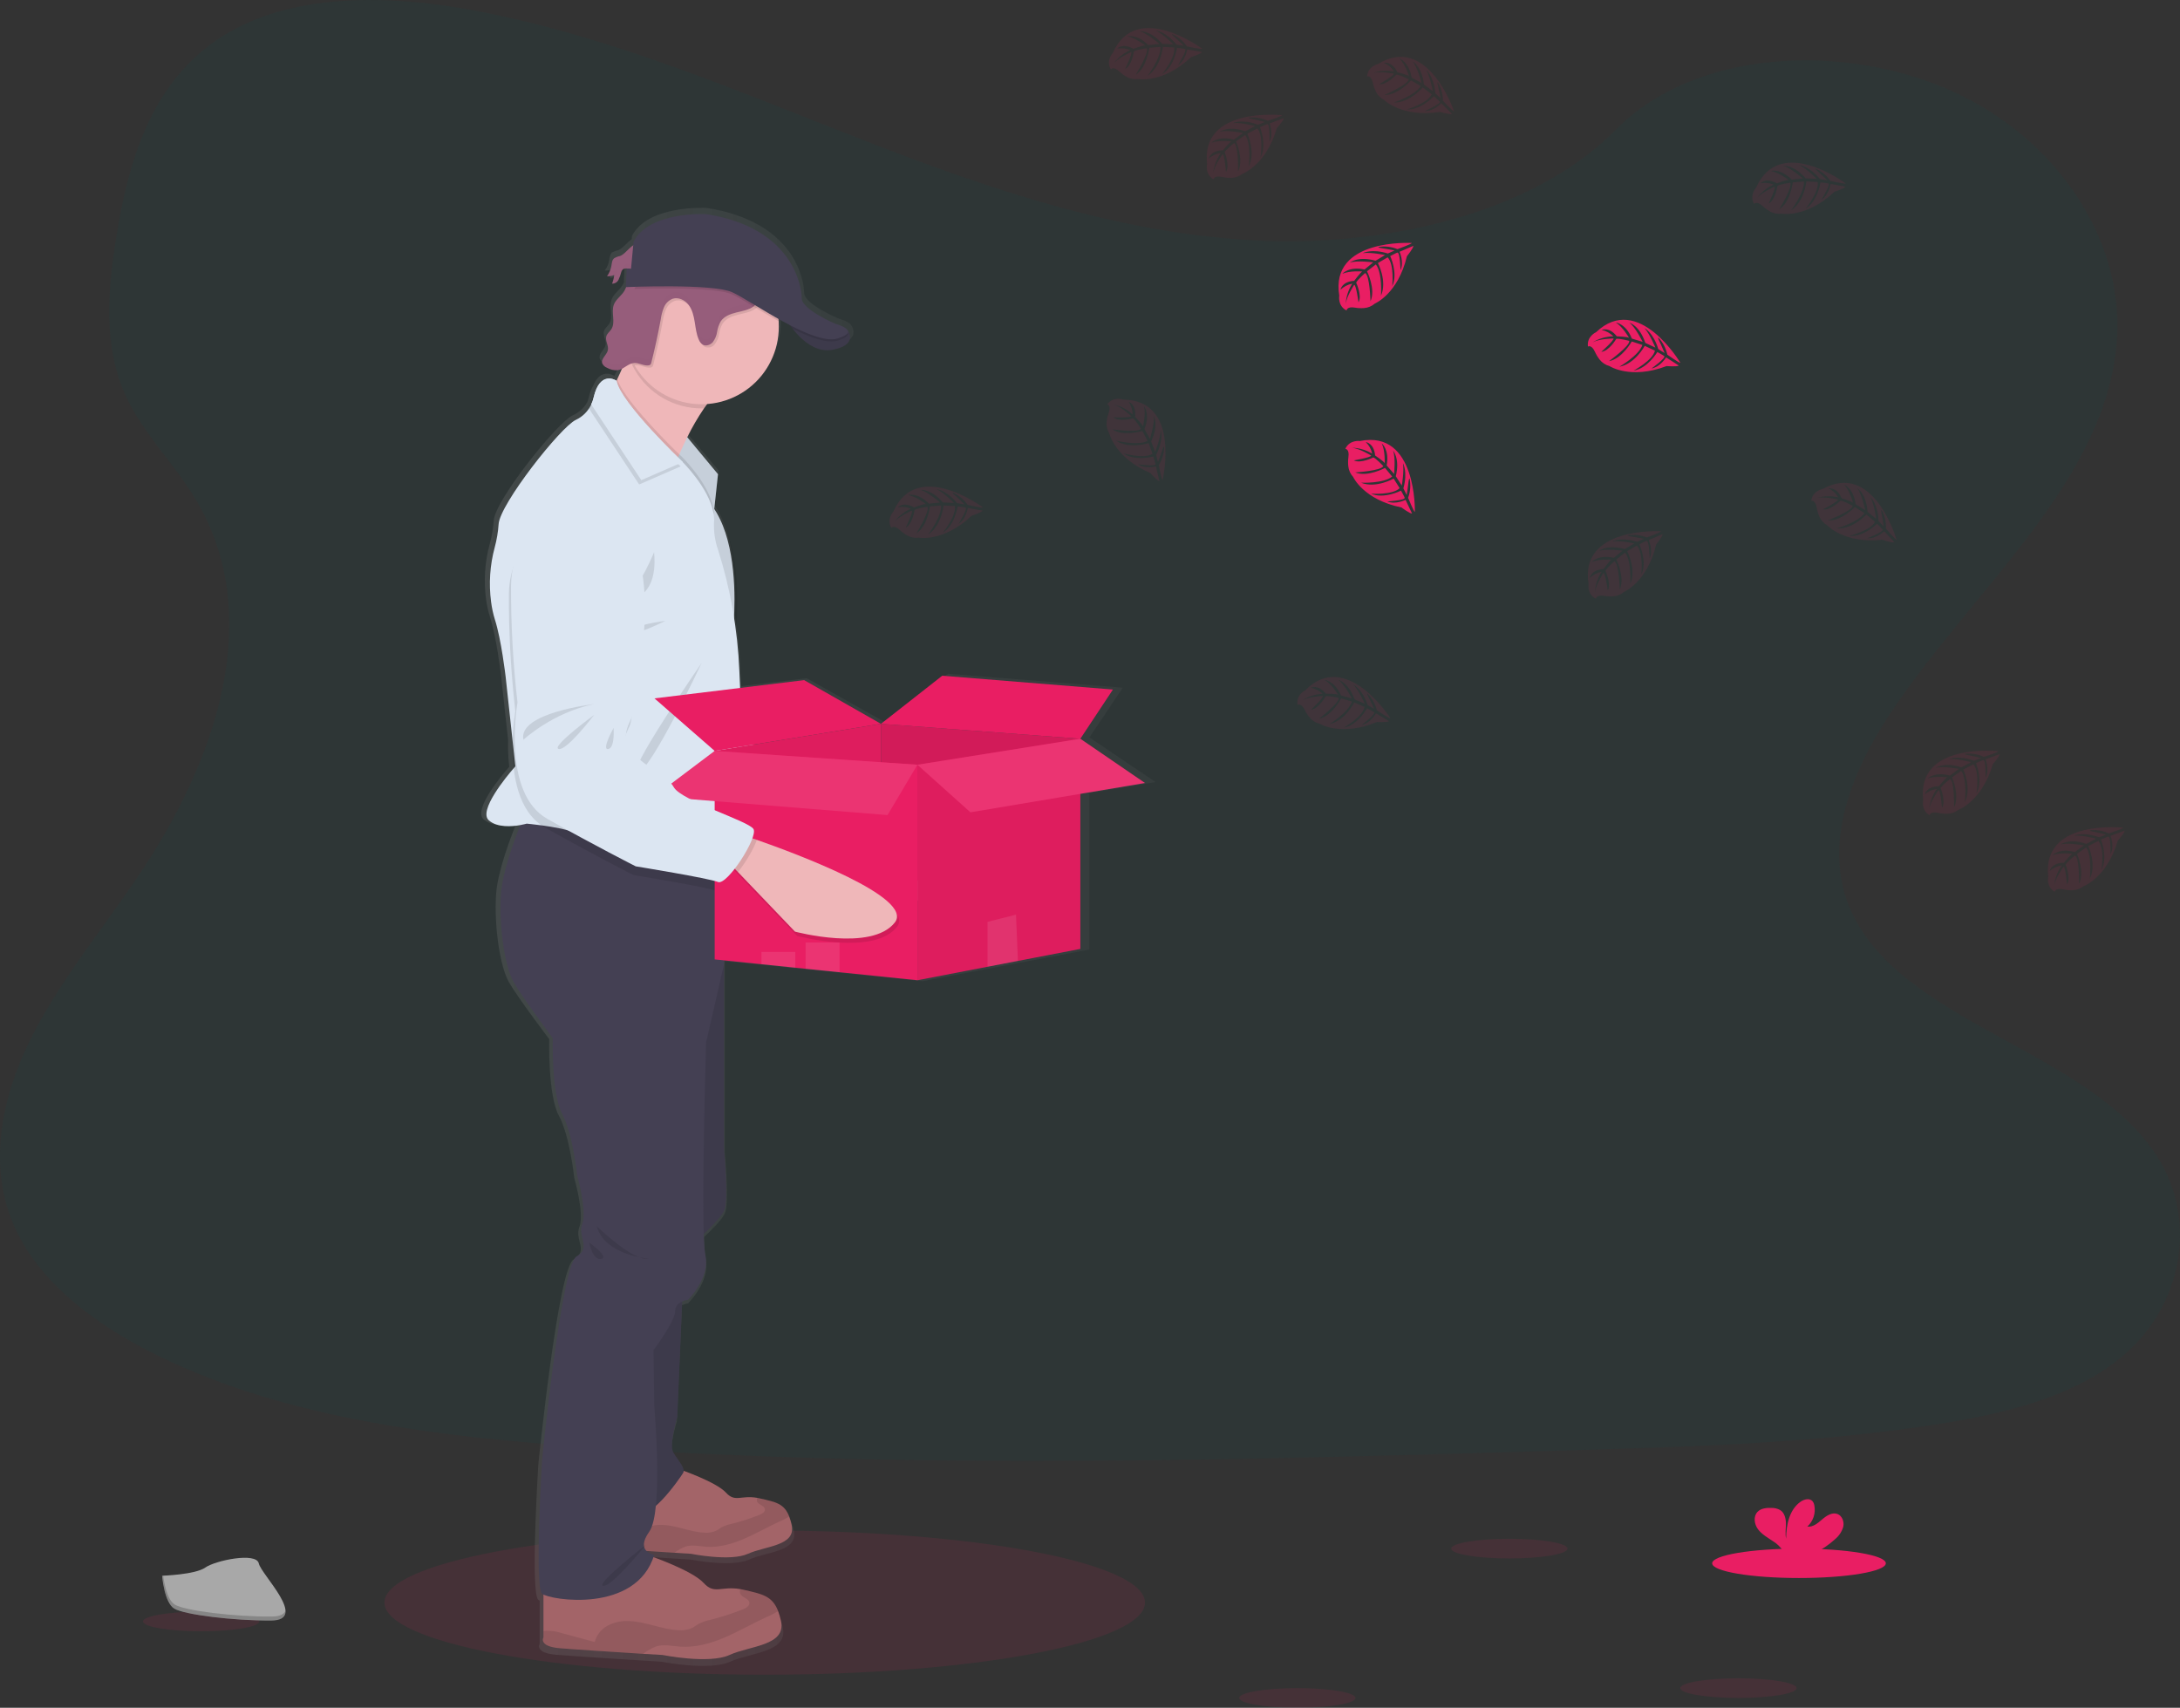 <svg width="194" height="152" viewBox="0 0 194 152" fill="none" xmlns="http://www.w3.org/2000/svg">
<rect x="0" y="0" width="194" height="152" fill="#333333" stroke="none"/>
<g clip-path="url(#clip0)">
<path opacity="0.1" d="M68.052 149.056C86.742 149.056 101.893 146.182 101.893 142.637C101.893 139.092 86.742 136.218 68.052 136.218C49.362 136.218 34.211 139.092 34.211 142.637C34.211 146.182 49.362 149.056 68.052 149.056Z" fill="#E91E63"/>
<path opacity="0.1" d="M112.715 21.436C100.278 21.005 88.433 16.984 77.122 12.585C65.811 8.186 54.607 3.314 42.468 0.984C34.66 -0.515 25.73 -0.729 19.441 3.458C13.386 7.499 11.429 14.455 10.378 20.915C9.587 25.776 9.121 30.892 11.289 35.443C12.796 38.602 15.467 41.258 17.316 44.285C23.747 54.814 19.201 67.799 12.233 78.08C8.966 82.902 5.171 87.508 2.647 92.636C0.124 97.764 -1.042 103.66 1.166 108.906C3.353 114.101 8.566 117.996 14.214 120.738C25.684 126.308 39.196 127.902 52.38 128.806C81.557 130.803 110.887 129.939 140.141 129.072C150.967 128.752 161.84 128.427 172.49 126.751C178.405 125.82 184.51 124.342 188.805 120.774C194.255 116.247 195.606 108.58 191.953 102.904C185.826 93.379 168.893 91.014 164.606 80.795C162.25 75.168 164.669 68.903 168.095 63.687C175.444 52.493 187.76 42.674 188.407 29.882C188.853 21.096 182.932 12.296 173.778 8.138C164.183 3.78 150.875 4.328 143.8 11.542C136.507 18.962 123.697 21.819 112.715 21.436Z" fill="#025559"/>
<path d="M102.832 69.607L96.946 65.633L99.915 61.208L84.369 59.966L78.783 64.292L71.79 60.367L65.957 61.069L65.888 59.53C65.816 57.925 65.655 56.325 65.406 54.738C65.431 54.257 65.448 53.705 65.446 53.105C65.446 50.574 65.104 47.22 63.601 44.984L63.947 41.871L61.142 38.552C61.592 37.653 62.106 36.788 62.679 35.962C62.775 35.823 62.871 35.688 62.975 35.558C66.617 35.294 69.489 32.296 69.489 28.631C69.489 28.461 69.489 28.292 69.47 28.124C69.47 28.057 69.457 27.988 69.449 27.921C69.805 28.113 70.164 28.305 70.523 28.498C70.591 28.594 70.667 28.69 70.752 28.804L70.769 28.825L70.877 28.958L70.912 28.998C70.95 29.044 70.99 29.088 71.031 29.135L71.058 29.165C71.159 29.279 71.267 29.394 71.382 29.508C71.396 29.519 71.409 29.531 71.421 29.544L71.565 29.679L71.605 29.716C71.728 29.825 71.859 29.931 71.99 30.031L72.032 30.062L72.197 30.176L72.251 30.21C72.314 30.249 72.38 30.289 72.443 30.326L72.466 30.339C72.541 30.38 72.618 30.418 72.695 30.455L72.733 30.47C72.799 30.498 72.863 30.525 72.925 30.551L72.985 30.572C73.052 30.595 73.118 30.616 73.187 30.636L73.229 30.647C73.314 30.668 73.398 30.686 73.485 30.699H73.494C73.576 30.712 73.658 30.721 73.74 30.724H73.796C73.87 30.728 73.943 30.728 74.017 30.724H74.065C74.157 30.719 74.249 30.708 74.34 30.691C74.77 30.635 75.183 30.486 75.55 30.256C75.644 30.194 75.727 30.116 75.796 30.027C76.181 29.523 75.758 28.971 75.758 28.971C75.608 28.613 74.636 28.361 74.636 28.361C74.636 28.361 71.561 27.076 71.561 26.052C71.561 25.028 70.792 19.718 62.858 18.503C62.858 18.503 57.696 18.213 56.245 20.98L56.215 21.303C55.788 21.57 55.434 22.107 55.014 22.265C54.832 22.304 54.656 22.369 54.493 22.458V22.421C54.444 22.464 54.404 22.515 54.376 22.573C54.285 22.753 54.231 22.949 54.216 23.15C54.173 23.396 54.088 23.632 53.964 23.849C53.93 23.91 53.891 23.97 53.849 24.026V24.026L53.816 24.078C54.039 24.095 54.263 24.059 54.47 23.972C54.437 24.235 54.373 24.494 54.278 24.742C54.4 24.746 54.52 24.714 54.625 24.652C54.73 24.589 54.815 24.497 54.869 24.388V24.372L54.894 24.338C54.943 24.248 54.983 24.155 55.014 24.058L54.992 24.082C55.031 23.957 55.065 23.83 55.108 23.706C55.127 23.637 55.159 23.572 55.202 23.514C55.253 23.462 55.316 23.423 55.385 23.4C55.454 23.377 55.528 23.371 55.6 23.381L55.521 25.049H55.555C55.509 25.171 55.453 25.288 55.386 25.4C55.113 25.842 54.618 26.144 54.435 26.629C54.356 26.863 54.326 27.111 54.347 27.357C54.347 27.501 54.364 27.647 54.376 27.791V27.78C54.402 28.165 54.41 28.53 54.203 28.84C54.06 29.052 53.832 29.212 53.753 29.452C53.731 29.519 53.721 29.59 53.724 29.66C53.739 29.871 53.783 30.079 53.855 30.278C53.856 30.274 53.856 30.27 53.855 30.266C53.903 30.413 53.914 30.568 53.887 30.72C53.801 31.105 53.334 31.426 53.357 31.794C53.356 31.842 53.363 31.89 53.378 31.936C53.468 32.116 53.624 32.254 53.812 32.321C54.109 32.49 54.449 32.565 54.789 32.537C54.916 32.514 55.039 32.471 55.154 32.412C55.019 32.721 54.881 33.027 54.741 33.318C54.719 33.364 54.696 33.41 54.673 33.456C54.673 33.456 53.486 32.662 52.811 34.282C52.614 34.619 52.474 34.985 52.394 35.367C52.361 35.52 52.313 35.669 52.252 35.814C51.953 36.321 51.505 36.724 50.968 36.968C49.593 37.599 44.035 44.54 43.937 46.337C43.889 47.039 43.77 47.734 43.583 48.411C43.146 50.008 43.033 51.676 43.253 53.316C43.322 53.846 43.435 54.37 43.593 54.881C44.183 56.676 44.577 60.026 44.577 60.026L45.215 65.841C45.191 66.644 45.226 67.447 45.319 68.244C44.667 68.989 42.052 72.093 43.051 72.938C43.82 73.603 45.165 73.494 45.92 73.357C45.284 74.933 44.283 77.673 44.15 79.555C43.958 82.339 44.479 86.028 45.303 87.444C46.128 88.861 48.876 92.493 48.876 92.493C48.876 92.493 48.747 97.477 49.729 99.288C50.711 101.099 51.107 104.855 51.107 104.855C51.107 104.855 52.023 108.026 51.564 109.192C51.105 110.358 52.415 111.328 51.039 112.103C49.664 112.879 47.903 130.356 47.903 130.356C47.903 130.356 47.194 141.811 47.903 142.394C47.941 142.422 47.982 142.446 48.024 142.466V146.314C48.024 146.314 47.532 147.122 49.533 147.286C50.903 147.395 54.787 147.644 57.091 147.788L58.876 147.9C58.876 147.9 63.104 148.742 64.972 147.9C66.839 147.057 70.15 147.076 69.659 144.85C69.593 144.547 69.506 144.249 69.397 143.959C68.857 142.577 67.941 142.419 66.251 142.034C66.153 142.013 66.059 141.994 65.973 141.979C64.193 141.669 63.609 142.498 62.612 141.419C61.745 140.485 58.986 139.441 58.046 139.11C58.069 139.04 58.098 138.973 58.121 138.902C57.855 138.857 57.607 138.736 57.408 138.554L59.954 138.715L61.47 138.809C61.47 138.809 65.064 139.527 66.659 138.809C68.254 138.092 71.059 138.111 70.641 136.219C70.585 135.962 70.511 135.708 70.419 135.461C69.96 134.288 69.18 134.159 67.745 133.833C67.662 133.816 67.585 133.799 67.508 133.785C65.996 133.522 65.5 134.226 64.653 133.31C63.926 132.529 61.634 131.653 60.809 131.355C60.809 130.928 60.233 130.32 59.87 129.71C59.443 128.998 60.231 126.506 60.231 126.506L60.681 116.167C60.852 116.091 61.033 116.039 61.219 116.013C61.219 116.013 63.252 114.07 62.792 111.999C62.699 111.373 62.65 110.741 62.646 110.108C63.315 109.486 64.236 108.568 64.497 108.003C64.924 107.081 64.497 102.615 64.497 102.615V85.537L67.898 85.882L70.984 86.199L71.924 86.296L75.01 86.607L82.103 87.325L88.495 86.113L91.26 85.589L96.946 84.512V70.58L102.832 69.607ZM56.019 23.443L55.623 23.401C55.753 23.406 55.892 23.431 56.019 23.443Z" fill="url(#paint0_linear)"/>
<path d="M89.037 78.653C87.115 81.406 80.207 79.948 80.207 79.948L74.853 74.931L74.132 74.252L75.341 71.681C75.341 71.681 75.725 71.787 76.385 71.975C79.845 72.982 90.659 76.338 89.037 78.653Z" fill="#EFB7B9"/>
<path opacity="0.1" d="M76.381 71.975C76.144 72.799 75.497 74.032 74.853 74.931L74.132 74.252L75.341 71.681C75.341 71.681 75.729 71.787 76.381 71.975Z" fill="black"/>
<path d="M58.019 42.985C58.019 42.985 53.084 45.177 53.326 50.559C53.5 54.026 53.877 57.48 54.456 60.904C54.456 60.904 53.447 69.003 57.648 71.09C61.849 73.178 65.736 74.894 65.736 74.894C65.736 74.894 72.308 75.603 73.125 75.895C73.942 76.188 76.494 71.716 76.023 71.019C75.552 70.323 69.52 68.862 68.751 67.7C67.983 66.538 66.205 65.82 66.205 65.82C66.205 65.82 64.37 64.708 64.245 63.703C64.12 62.699 64.604 61.95 64.727 61.51C64.85 61.069 65.162 56.815 65.162 56.815C65.162 56.815 67.233 41.671 58.019 42.985Z" fill="#DCE6F2"/>
<path opacity="0.1" d="M61.276 60.682C61.276 60.682 54.506 61.818 55.161 64.19C55.161 64.19 57.619 61.629 61.276 60.682Z" fill="black"/>
<path opacity="0.1" d="M61.328 61.642C61.328 61.642 57.606 64.685 58.334 64.841C59.062 64.996 61.328 61.642 61.328 61.642Z" fill="black"/>
<path opacity="0.1" d="M63.117 62.703C63.117 62.703 62.12 64.748 62.733 64.61C63.346 64.471 63.117 62.703 63.117 62.703Z" fill="black"/>
<path opacity="0.1" d="M76.631 72.193L76.219 72.076C76.337 71.691 76.369 71.379 76.273 71.235C75.802 70.538 69.774 69.08 69.007 67.915C68.241 66.751 66.461 66.035 66.461 66.035C66.461 66.035 64.626 64.923 64.501 63.919C64.376 62.914 64.86 62.166 64.983 61.725C65.106 61.285 65.418 57.028 65.418 57.028C65.418 57.028 67.483 41.886 58.269 43.201C58.269 43.201 53.334 45.394 53.574 50.776C53.749 54.244 54.127 57.698 54.706 61.121C54.706 61.121 53.697 69.22 57.898 71.308C62.099 73.396 65.987 75.112 65.987 75.112C65.987 75.112 72.557 75.818 73.375 76.113C73.685 76.224 74.244 75.649 74.791 74.858L75.103 75.149L80.457 80.163C80.457 80.163 87.365 81.624 89.287 78.87C90.91 76.553 80.099 73.197 76.631 72.193Z" fill="black"/>
<path d="M55.179 22.785C54.991 22.822 54.81 22.891 54.647 22.991C54.454 23.15 54.454 23.424 54.406 23.662C54.35 23.994 54.218 24.309 54.022 24.582C54.241 24.598 54.46 24.562 54.662 24.476C54.629 24.739 54.565 24.998 54.47 25.246C54.59 25.249 54.708 25.217 54.81 25.155C54.912 25.092 54.994 25.002 55.046 24.894C55.148 24.677 55.228 24.451 55.286 24.218C55.304 24.149 55.336 24.083 55.379 24.026C55.556 23.816 55.884 23.91 56.157 23.937C56.384 23.956 56.612 23.915 56.818 23.816C57.023 23.717 57.198 23.565 57.325 23.375C57.615 22.935 57.633 21.807 56.941 21.688C56.218 21.569 55.769 22.565 55.179 22.785Z" fill="#965D7B"/>
<g opacity="0.1">
<path opacity="0.1" d="M54.627 23.227C54.645 23.133 54.656 23.035 54.677 22.941C54.495 23.1 54.485 23.372 54.437 23.612C54.413 23.751 54.375 23.887 54.324 24.018C54.475 23.777 54.578 23.508 54.627 23.227V23.227Z" fill="black"/>
<path opacity="0.1" d="M54.689 24.817C54.785 24.569 54.849 24.311 54.881 24.047C54.688 24.128 54.48 24.164 54.272 24.153C54.211 24.288 54.137 24.417 54.051 24.538C54.269 24.555 54.487 24.519 54.689 24.434C54.657 24.697 54.592 24.956 54.497 25.203C54.616 25.206 54.734 25.174 54.837 25.112C54.939 25.05 55.021 24.959 55.073 24.851C55.121 24.764 55.16 24.672 55.188 24.576C55.132 24.655 55.057 24.718 54.969 24.761C54.882 24.802 54.785 24.822 54.689 24.817V24.817Z" fill="black"/>
<path opacity="0.1" d="M56.376 23.508C56.103 23.481 55.773 23.387 55.596 23.597C55.554 23.655 55.523 23.72 55.504 23.789C55.486 23.839 55.471 23.891 55.458 23.943C55.64 23.799 55.936 23.876 56.184 23.901C56.411 23.919 56.639 23.877 56.844 23.778C57.049 23.68 57.225 23.528 57.352 23.339C57.41 23.245 57.454 23.143 57.481 23.037C57.349 23.2 57.18 23.328 56.987 23.41C56.795 23.492 56.585 23.526 56.376 23.508Z" fill="black"/>
</g>
<path d="M60.963 38.677L63.894 42.206L63.511 45.768L59.97 40.216L60.963 38.677Z" fill="#DCE6F2"/>
<path opacity="0.1" d="M63.892 42.206L63.532 45.556L63.509 45.768L60.314 40.757L59.97 40.216L60.07 40.06L60.961 38.677L61.159 38.916L63.892 42.206Z" fill="black"/>
<path d="M65.414 33.899C64.422 34.184 63.475 35.161 62.65 36.349C62.093 37.168 61.595 38.026 61.159 38.915C60.888 39.458 60.65 39.98 60.452 40.434L60.314 40.757C59.979 41.548 59.793 42.077 59.793 42.077C59.793 42.077 52.202 36.362 53.403 35.977C53.807 35.848 54.337 34.982 54.862 33.891L54.927 33.753C55.26 33.052 55.586 32.271 55.877 31.536C56.47 30.026 56.91 28.713 56.91 28.713C56.91 28.713 68.44 33.033 65.414 33.899Z" fill="#EFB7B9"/>
<path d="M69.955 28.392C69.955 28.392 71.707 31.567 74.061 31.134C76.415 30.701 75.447 29.429 75.447 29.429L69.955 28.392Z" fill="#444053"/>
<path d="M66.559 138.294C65.006 139.004 61.495 138.294 61.495 138.294L60.016 138.201C58.094 138.078 54.877 137.87 53.739 137.778C52.079 137.641 52.486 136.96 52.486 136.96V132.844L60.542 130.801C60.542 130.801 63.726 131.892 64.599 132.844C65.427 133.753 65.911 133.054 67.389 133.316C67.462 133.329 67.539 133.345 67.62 133.364C69.022 133.685 69.784 133.812 70.233 134.976C70.323 135.221 70.396 135.472 70.45 135.727C70.865 137.601 68.11 137.588 66.559 138.294Z" fill="#A36468"/>
<path opacity="0.1" d="M70.233 134.976C69.945 135.157 69.641 135.313 69.326 135.442C68.269 135.925 67.264 136.514 66.196 136.97C65.127 137.426 63.976 137.751 62.819 137.665C62.214 137.62 61.595 137.472 61.017 137.645C60.659 137.784 60.322 137.971 60.016 138.201C58.094 138.078 54.877 137.87 53.739 137.778C52.079 137.641 52.486 136.96 52.486 136.96V136.479C52.546 136.479 52.613 136.462 52.69 136.456C53.088 136.45 53.484 136.509 53.862 136.631C54.696 136.858 55.527 137.082 56.361 137.305C56.429 137.046 56.55 136.803 56.715 136.592C56.88 136.381 57.087 136.206 57.321 136.077C57.797 135.824 58.332 135.701 58.87 135.721C60.164 135.738 61.388 136.352 62.679 136.414C63.04 136.447 63.404 136.386 63.734 136.237C63.911 136.148 64.067 136.019 64.239 135.921C64.516 135.787 64.809 135.688 65.11 135.627C65.957 135.416 66.788 135.147 67.599 134.822C67.829 134.732 68.098 134.568 68.067 134.322C68.027 133.995 67.514 133.957 67.379 133.656C67.356 133.602 67.345 133.543 67.347 133.484C67.35 133.425 67.366 133.368 67.395 133.316C67.468 133.329 67.545 133.345 67.625 133.364C69.022 133.685 69.784 133.812 70.233 134.976Z" fill="black"/>
<path d="M64.918 147.299C63.092 148.134 58.961 147.299 58.961 147.299L57.222 147.197C54.969 147.053 51.176 146.812 49.837 146.699C47.882 146.537 48.363 145.737 48.363 145.737V140.886L57.842 138.48C57.842 138.48 61.59 139.764 62.616 140.886C63.59 141.954 64.153 141.132 65.9 141.44C65.986 141.455 66.077 141.475 66.171 141.496C67.822 141.881 68.717 142.025 69.246 143.395C69.353 143.683 69.438 143.978 69.501 144.278C69.978 146.483 66.743 146.466 64.918 147.299Z" fill="#A36468"/>
<path opacity="0.1" d="M69.242 143.395C68.902 143.607 68.545 143.791 68.175 143.943C66.932 144.511 65.748 145.204 64.491 145.74C63.234 146.277 61.88 146.658 60.517 146.558C59.806 146.506 59.078 146.327 58.403 146.535C57.981 146.7 57.583 146.923 57.222 147.197C54.969 147.053 51.176 146.812 49.837 146.699C47.882 146.537 48.363 145.737 48.363 145.737V145.171C48.442 145.158 48.523 145.149 48.603 145.144C49.071 145.135 49.537 145.205 49.983 145.35L52.921 146.143C53.003 145.837 53.146 145.551 53.342 145.303C53.538 145.054 53.782 144.848 54.06 144.698C54.621 144.399 55.25 144.254 55.884 144.278C57.406 144.299 58.845 145.021 60.365 145.094C60.789 145.133 61.215 145.062 61.603 144.888C61.812 144.782 61.987 144.63 62.199 144.517C62.524 144.357 62.868 144.241 63.223 144.17C64.214 143.92 65.187 143.604 66.136 143.224C66.407 143.116 66.724 142.923 66.688 142.635C66.64 142.25 66.036 142.204 65.877 141.85C65.85 141.786 65.838 141.717 65.841 141.647C65.844 141.578 65.863 141.511 65.896 141.45C65.983 141.465 66.073 141.484 66.167 141.505C67.818 141.875 68.713 142.025 69.242 143.395Z" fill="black"/>
<path d="M60.786 114.012L60.273 126.102C60.273 126.102 59.504 128.571 59.921 129.277C60.338 129.983 61.042 130.687 60.786 131.105C60.531 131.522 57.456 136.037 56.462 134.305C55.469 132.573 54.489 125.069 54.489 125.069L55.405 115.8L60.786 114.012Z" fill="#444053"/>
<path d="M63.011 83.89L64.437 85.799V102.401C64.437 102.401 64.854 106.827 64.437 107.741C64.02 108.655 61.907 110.483 61.907 110.483L60.129 101.343L60.513 91.674L63.011 83.89Z" fill="#444053"/>
<path opacity="0.1" d="M60.786 114.012L60.273 126.102C60.273 126.102 59.504 128.571 59.921 129.277C60.338 129.983 61.042 130.687 60.786 131.105C60.531 131.522 57.456 136.037 56.462 134.305C55.469 132.573 54.489 125.069 54.489 125.069L55.405 115.8L60.786 114.012Z" fill="black"/>
<path opacity="0.1" d="M63.011 83.89L64.437 85.799V102.401C64.437 102.401 64.854 106.827 64.437 107.741C64.02 108.655 61.907 110.483 61.907 110.483L60.129 101.343L60.513 91.674L63.011 83.89Z" fill="black"/>
<path d="M64.437 76.809V85.79L62.837 92.78C62.837 92.78 62.324 109.65 62.771 111.701C63.219 113.752 61.234 115.678 61.234 115.678C61.234 115.678 60.081 115.807 60.081 116.704C60.081 117.601 58.159 120.168 58.159 120.168L58.223 125.171C58.223 125.171 59.057 134.536 57.775 136.331C56.493 138.126 58.223 138.384 58.223 138.384C56.622 143.643 48.935 142.425 48.242 141.848C47.548 141.271 48.242 129.918 48.242 129.918C48.242 129.918 49.959 112.6 51.305 111.83C52.65 111.06 51.37 110.098 51.818 108.944C52.266 107.789 51.37 104.647 51.37 104.647C51.37 104.647 50.986 100.925 50.025 99.13C49.064 97.335 49.191 92.395 49.191 92.395C49.191 92.395 46.501 88.803 45.701 87.392C44.902 85.982 44.387 82.326 44.579 79.567C44.709 77.702 45.688 74.987 46.308 73.424C46.606 72.676 46.822 72.191 46.822 72.191L47.004 72.239L57.5 74.991L64.437 76.809Z" fill="#444053"/>
<path opacity="0.1" d="M65.414 33.899C64.422 34.184 63.475 35.161 62.65 36.349H62.435C61.227 36.349 60.039 36.031 58.993 35.425C57.947 34.819 57.08 33.948 56.478 32.898C56.226 32.464 56.024 32.002 55.874 31.523C56.468 30.012 56.908 28.7 56.908 28.7C56.908 28.7 68.44 33.033 65.414 33.899Z" fill="black"/>
<path d="M69.305 29.088C69.307 30.141 69.067 31.18 68.604 32.126C68.142 33.072 67.469 33.898 66.637 34.542C65.805 35.186 64.837 35.63 63.806 35.84C62.776 36.05 61.711 36.021 60.694 35.754C59.677 35.487 58.734 34.99 57.939 34.301C57.144 33.612 56.518 32.75 56.108 31.78C55.698 30.811 55.516 29.76 55.576 28.709C55.636 27.657 55.936 26.634 56.453 25.717C56.661 25.345 56.904 24.993 57.179 24.667C57.632 24.126 58.165 23.658 58.759 23.277C59.762 22.639 60.913 22.272 62.1 22.213C63.287 22.153 64.469 22.403 65.531 22.938C66.592 23.473 67.497 24.274 68.157 25.264C68.817 26.253 69.209 27.398 69.295 28.584C69.299 28.754 69.305 28.921 69.305 29.088Z" fill="#EFB7B9"/>
<path opacity="0.1" d="M63.532 45.556L63.509 45.768L60.314 40.765C59.979 41.556 59.793 42.085 59.793 42.085C59.793 42.085 52.202 36.362 53.403 35.977C53.807 35.848 54.337 34.982 54.862 33.891L54.927 33.753C55.484 35.415 58.722 38.738 60.069 40.07C60.225 40.224 60.354 40.351 60.454 40.443L60.66 40.636L60.767 40.743C61.257 41.249 63.325 43.482 63.532 45.556Z" fill="black"/>
<path d="M65.921 62.531L65.571 73.802L65.51 75.809C65.51 75.809 61.367 75.424 57.5 75C54.387 74.66 51.453 74.292 51.001 74.077C50.425 73.805 49.189 73.596 48.215 73.463C47.462 73.361 46.87 73.307 46.87 73.307C46.87 73.307 46.649 73.373 46.309 73.434C45.567 73.569 44.264 73.678 43.505 73.018C42.534 72.174 45.084 69.105 45.721 68.368L45.861 68.208L45.621 65.985L44.996 60.222C44.996 60.222 44.612 56.903 44.035 55.123C43.881 54.617 43.77 54.099 43.703 53.574C43.489 51.949 43.598 50.297 44.026 48.714C44.208 48.041 44.324 47.352 44.372 46.657C44.468 44.877 49.896 37.998 51.242 37.372C51.847 37.09 52.334 36.603 52.617 35.998C52.711 35.808 52.782 35.607 52.827 35.4C53.403 32.898 54.862 33.891 54.862 33.891C55.214 35.848 60.658 41.028 60.658 41.028L60.765 41.136C61.305 41.69 63.711 44.292 63.54 46.512C63.506 47.339 63.629 48.164 63.903 48.944C65.011 52.436 65.647 56.06 65.796 59.72L65.921 62.531Z" fill="#DCE6F2"/>
<path opacity="0.1" d="M58.207 49.148C58.207 49.148 56.862 52.42 55.853 52.949C54.844 53.478 58.688 54.065 58.207 49.148Z" fill="black"/>
<path opacity="0.1" d="M59.216 55.258C59.216 55.258 56.142 55.643 56.142 56.22C56.142 56.797 59.216 55.258 59.216 55.258Z" fill="black"/>
<path opacity="0.1" d="M62.435 59.01C62.435 59.01 57.967 68.535 56.718 68.824C55.469 69.112 62.435 59.01 62.435 59.01Z" fill="black"/>
<path opacity="0.1" d="M60.573 41.511L56.878 43.12L52.417 36.374C52.511 36.183 52.581 35.982 52.627 35.775C53.203 33.274 54.662 34.267 54.662 34.267C55.014 36.224 60.458 41.404 60.458 41.404L60.573 41.511Z" fill="black"/>
<path d="M60.765 41.126L57.07 42.735L52.609 35.989C52.703 35.798 52.773 35.597 52.819 35.39C53.395 32.889 54.854 33.882 54.854 33.882C55.206 35.839 60.65 41.019 60.65 41.019L60.765 41.126Z" fill="#DCE6F2"/>
<path opacity="0.1" d="M65.51 75.809C65.51 75.809 61.367 75.424 57.5 75L64.437 76.819V78.935C64.134 79.211 63.87 79.353 63.7 79.28C62.9 78.943 56.376 77.885 56.376 77.885C56.376 77.885 52.587 75.961 48.497 73.651C48.398 73.596 48.302 73.536 48.209 73.471C47.732 73.147 47.321 72.734 46.998 72.256C46.243 71.162 45.874 69.755 45.715 68.375C45.625 67.585 45.592 66.788 45.615 65.993C45.635 65.091 45.717 64.192 45.861 63.301C45.465 59.852 45.273 56.382 45.284 52.91C45.332 47.523 50.377 45.598 50.377 45.598C59.649 44.781 56.774 59.789 56.774 59.789C56.774 59.789 56.238 64.023 56.092 64.456C55.946 64.889 55.421 65.61 55.492 66.62C55.563 67.631 57.335 68.839 57.335 68.839C57.335 68.839 59.064 69.651 59.777 70.854C60.296 71.741 63.667 72.943 65.571 73.802L65.51 75.809Z" fill="black"/>
<path opacity="0.1" d="M68.615 24.817C68.618 25.134 68.553 25.448 68.423 25.736C68.324 25.972 68.21 26.201 68.081 26.422C67.878 26.827 67.591 27.184 67.239 27.468C66.795 27.786 66.234 27.874 65.702 28.003C65.169 28.132 64.616 28.338 64.312 28.792C64.148 29.084 64.038 29.404 63.987 29.735C63.937 30.066 63.805 30.38 63.603 30.647C63.498 30.778 63.353 30.87 63.19 30.909C63.028 30.948 62.856 30.931 62.704 30.863C62.543 30.754 62.421 30.597 62.356 30.414C62.137 29.92 62.081 29.371 61.993 28.838C61.904 28.305 61.779 27.757 61.453 27.328C61.126 26.899 60.548 26.616 60.035 26.783C59.863 26.849 59.706 26.95 59.574 27.078C59.442 27.206 59.337 27.36 59.266 27.53C59.124 27.87 59.026 28.227 58.976 28.592C58.737 29.898 58.456 31.196 58.132 32.487C58.122 32.539 58.101 32.59 58.069 32.633C58.018 32.684 57.949 32.713 57.877 32.714C57.446 32.771 57.033 32.469 56.599 32.502C56.554 32.505 56.51 32.512 56.466 32.523C55.764 31.301 55.454 29.893 55.578 28.488C55.702 27.084 56.254 25.752 57.16 24.672L57.194 24.663C57.483 24.56 57.746 24.394 57.963 24.178C58.24 23.9 58.497 23.602 58.732 23.287L58.886 23.095C59.327 22.562 59.83 22.083 60.384 21.669C60.536 21.545 60.709 21.451 60.896 21.392C61.055 21.36 61.219 21.355 61.38 21.376C62.044 21.456 62.712 21.481 63.38 21.451C63.846 21.378 64.314 21.33 64.785 21.309C66.001 21.343 67.039 22.204 67.808 23.146C68.221 23.629 68.59 24.186 68.615 24.817Z" fill="black"/>
<path d="M55.556 25.9C55.288 26.339 54.806 26.637 54.625 27.118C54.36 27.817 54.808 28.686 54.397 29.31C54.26 29.52 54.035 29.675 53.959 29.916C53.828 30.322 54.185 30.755 54.093 31.172C54.001 31.59 53.451 31.942 53.597 32.35C53.684 32.528 53.835 32.666 54.02 32.735C54.311 32.902 54.646 32.977 54.981 32.949C55.505 32.862 55.896 32.346 56.428 32.308C56.86 32.277 57.273 32.577 57.704 32.521C57.776 32.519 57.845 32.489 57.896 32.438C57.929 32.396 57.95 32.346 57.959 32.292C58.282 31.003 58.564 29.705 58.805 28.398C58.854 28.032 58.951 27.675 59.093 27.335C59.165 27.166 59.27 27.013 59.402 26.884C59.534 26.756 59.691 26.656 59.862 26.589C60.375 26.423 60.952 26.704 61.28 27.134C61.609 27.563 61.734 28.111 61.822 28.644C61.91 29.177 61.966 29.725 62.183 30.22C62.249 30.403 62.372 30.561 62.533 30.67C62.821 30.838 63.209 30.705 63.431 30.455C63.633 30.187 63.765 29.873 63.815 29.541C63.865 29.21 63.975 28.891 64.14 28.6C64.443 28.146 64.999 27.94 65.529 27.811C66.059 27.682 66.618 27.591 67.066 27.274C67.418 26.99 67.705 26.634 67.908 26.229C68.192 25.733 68.457 25.194 68.434 24.622C68.409 23.999 68.04 23.443 67.647 22.958C66.878 22.015 65.838 21.155 64.622 21.122C64.151 21.142 63.682 21.189 63.217 21.265C62.549 21.295 61.88 21.269 61.217 21.188C61.055 21.168 60.892 21.174 60.732 21.205C60.546 21.262 60.373 21.356 60.223 21.482C59.669 21.896 59.165 22.374 58.722 22.906C58.437 23.285 58.128 23.645 57.796 23.983C57.579 24.2 57.316 24.367 57.028 24.47C56.835 24.524 56.643 24.486 56.461 24.545C55.894 24.724 55.819 25.465 55.556 25.9Z" fill="#965D7B"/>
<path opacity="0.1" d="M74.061 31.132C72.524 31.415 71.25 30.17 70.544 29.262C70.328 28.986 70.131 28.695 69.955 28.392L75.231 29.389L75.445 29.429C75.445 29.429 76.415 30.701 74.061 31.132Z" fill="black"/>
<g opacity="0.1">
<path opacity="0.1" d="M54.093 30.622C54.114 30.37 54.076 30.117 53.981 29.883C53.981 29.902 53.964 29.922 53.958 29.941C53.876 30.199 53.987 30.466 54.058 30.734C54.074 30.698 54.085 30.66 54.093 30.622V30.622Z" fill="black"/>
<path opacity="0.1" d="M54.551 27.472C54.531 27.738 54.536 28.006 54.566 28.271C54.586 28.005 54.581 27.737 54.551 27.472Z" fill="black"/>
<path opacity="0.1" d="M67.897 25.673C67.694 26.078 67.407 26.435 67.055 26.72C66.611 27.037 66.052 27.126 65.517 27.255C64.983 27.384 64.432 27.59 64.128 28.044C63.964 28.336 63.854 28.655 63.803 28.986C63.753 29.318 63.621 29.633 63.419 29.901C63.198 30.151 62.81 30.285 62.522 30.116C62.36 30.007 62.238 29.849 62.172 29.666C61.955 29.171 61.897 28.625 61.811 28.09C61.724 27.555 61.595 27.008 61.269 26.579C60.942 26.15 60.364 25.867 59.85 26.035C59.679 26.101 59.523 26.201 59.39 26.33C59.258 26.458 59.153 26.612 59.082 26.781C58.94 27.121 58.843 27.478 58.794 27.843C58.554 29.151 58.272 30.449 57.948 31.738C57.939 31.791 57.917 31.841 57.885 31.884C57.833 31.935 57.765 31.965 57.692 31.967C57.262 32.023 56.849 31.723 56.416 31.753C55.884 31.792 55.494 32.308 54.969 32.392C54.635 32.422 54.299 32.348 54.009 32.179C53.875 32.121 53.755 32.036 53.657 31.929C53.612 31.993 53.582 32.067 53.57 32.145C53.558 32.222 53.563 32.302 53.586 32.377C53.67 32.556 53.822 32.694 54.009 32.762C54.299 32.931 54.635 33.005 54.969 32.975C55.494 32.891 55.884 32.375 56.416 32.337C56.849 32.306 57.262 32.606 57.692 32.55C57.765 32.548 57.833 32.518 57.885 32.467C57.917 32.425 57.939 32.374 57.948 32.321C58.271 31.038 58.553 29.74 58.794 28.427C58.843 28.061 58.94 27.704 59.082 27.364C59.153 27.195 59.258 27.041 59.39 26.913C59.523 26.785 59.679 26.684 59.85 26.618C60.364 26.45 60.94 26.733 61.269 27.162C61.597 27.591 61.722 28.14 61.811 28.673C61.899 29.206 61.955 29.754 62.172 30.249C62.238 30.432 62.36 30.59 62.522 30.699C62.81 30.866 63.198 30.734 63.419 30.483C63.621 30.216 63.753 29.901 63.803 29.57C63.854 29.238 63.964 28.919 64.128 28.627C64.432 28.172 64.987 27.968 65.517 27.838C66.048 27.707 66.607 27.62 67.055 27.303C67.407 27.018 67.694 26.661 67.897 26.256C68.181 25.762 68.446 25.223 68.423 24.651C68.419 24.578 68.412 24.505 68.4 24.432C68.307 24.872 68.137 25.293 67.897 25.673V25.673Z" fill="black"/>
</g>
<path opacity="0.1" d="M68.43 25.731C68.923 26.608 69.215 27.584 69.285 28.588C67.573 27.626 65.963 26.57 65.15 26.202C63.734 25.561 58.438 25.658 56.447 25.717C56.655 25.345 56.898 24.993 57.173 24.667C57.628 24.125 58.163 23.657 58.758 23.277C59.548 22.776 60.431 22.441 61.353 22.293C62.276 22.144 63.22 22.186 64.126 22.416C65.032 22.645 65.882 23.057 66.624 23.626C67.365 24.195 67.983 24.91 68.44 25.727L68.43 25.731Z" fill="black"/>
<path opacity="0.1" d="M74.542 30.316C73.617 30.601 72.109 30.051 70.544 29.262C70.328 28.986 70.131 28.695 69.955 28.392L75.231 29.389C75.581 29.627 75.67 29.968 74.542 30.316Z" fill="black"/>
<path d="M62.844 19.059C62.844 19.059 57.8 18.771 56.382 21.513L56.153 23.943L55.769 23.901L55.692 25.554C55.692 25.554 63.402 25.217 65.156 26.01C66.911 26.802 72.362 30.797 74.547 30.124C76.732 29.45 74.355 28.825 74.355 28.825C74.355 28.825 71.348 27.549 71.348 26.549C71.348 25.548 70.602 20.262 62.844 19.059Z" fill="#444053"/>
<path opacity="0.1" d="M53.115 109.151C53.115 109.151 56.334 112.278 57.727 112.038C57.727 112.038 53.787 111.701 53.115 109.151Z" fill="black"/>
<path opacity="0.1" d="M52.442 110.6C52.442 110.6 52.731 112.209 53.499 112.051C54.268 111.893 52.442 110.6 52.442 110.6Z" fill="black"/>
<path opacity="0.1" d="M57.487 137.486C57.487 137.486 52.917 141.045 53.688 141.142C54.458 141.238 57.487 137.486 57.487 137.486Z" fill="black"/>
<path d="M63.6 66.834L78.396 64.423V78.451L64.338 77.713L63.6 66.834Z" fill="#E91E63"/>
<path opacity="0.05" d="M63.6 66.834L78.396 64.423V78.451L64.338 77.713L63.6 66.834Z" fill="black"/>
<path d="M78.397 64.423L96.141 65.752L95.159 77.96L78.397 78.451V64.423Z" fill="#E91E63"/>
<path opacity="0.1" d="M78.397 64.423L96.141 65.752L95.159 77.96L78.397 78.451V64.423Z" fill="black"/>
<path d="M83.852 60.142L78.397 64.423L96.141 65.753L99.041 61.371L83.852 60.142Z" fill="#E91E63"/>
<path d="M58.242 62.158L71.563 60.534L78.396 64.423L63.599 66.834L58.242 62.158Z" fill="#E91E63"/>
<path d="M81.64 68.066V87.244L74.709 86.532L71.694 86.224L70.775 86.128L67.762 85.818L63.6 85.391V66.834L78.394 67.842L81.64 68.066Z" fill="#E91E63"/>
<path d="M96.141 65.753V84.456L90.585 85.524L87.884 86.043L81.64 87.244V68.066L96.141 65.753Z" fill="#E91E63"/>
<path opacity="0.05" d="M96.141 65.753V84.456L90.585 85.524L87.884 86.043L81.64 87.244V68.066L96.141 65.753Z" fill="black"/>
<path d="M58.242 70.871L63.599 66.834L81.64 68.066L78.984 72.545L58.242 70.871Z" fill="#E91E63"/>
<path opacity="0.1" d="M58.242 70.871L63.599 66.834L81.64 68.066L78.984 72.545L58.242 70.871Z" fill="white"/>
<path d="M96.141 65.753L81.64 68.066L86.36 72.299L101.893 69.689L96.141 65.753Z" fill="#E91E63"/>
<path opacity="0.1" d="M96.141 65.753L81.64 68.066L86.36 72.299L101.893 69.689L96.141 65.753Z" fill="white"/>
<path opacity="0.1" d="M90.586 85.524L87.884 86.043V82.047L90.415 81.408L90.586 85.524Z" fill="white"/>
<path opacity="0.1" d="M74.709 83.888V86.532L71.693 86.224V83.888H74.709Z" fill="white"/>
<path opacity="0.1" d="M70.775 84.722V86.128L67.762 85.818V84.722H70.775Z" fill="white"/>
<path opacity="0.1" d="M79.826 82.486C77.76 85.131 70.939 83.303 70.939 83.303L65.869 78.008L65.181 77.29L66.526 74.789C66.526 74.789 66.911 74.916 67.552 75.139C70.95 76.328 81.565 80.259 79.826 82.486Z" fill="black"/>
<path d="M79.634 82.101C77.568 84.746 70.746 82.918 70.746 82.918L65.677 77.623L64.989 76.905L66.334 74.404C66.334 74.404 66.718 74.531 67.36 74.754C70.758 75.943 81.373 79.874 79.634 82.101Z" fill="#EFB7B9"/>
<path opacity="0.1" d="M67.352 74.754C67.072 75.562 66.359 76.759 65.669 77.623L64.981 76.905L66.326 74.404C66.326 74.404 66.712 74.531 67.352 74.754Z" fill="black"/>
<path d="M50.569 44.829C50.569 44.829 45.524 46.753 45.476 52.141C45.465 55.612 45.657 59.082 46.053 62.531C46.053 62.531 44.611 70.565 48.695 72.874C52.778 75.183 56.574 77.107 56.574 77.107C56.574 77.107 63.098 78.166 63.899 78.502C64.7 78.839 67.485 74.51 67.053 73.788C66.62 73.067 60.68 71.287 59.975 70.084C59.27 68.881 57.533 68.071 57.533 68.071C57.533 68.071 55.761 66.861 55.69 65.851C55.619 64.841 56.141 64.119 56.289 63.686C56.437 63.253 56.973 59.02 56.973 59.02C56.973 59.02 59.84 44.001 50.569 44.829Z" fill="#DCE6F2"/>
<path opacity="0.1" d="M52.874 62.666C52.874 62.666 46.053 63.436 46.581 65.841C46.581 65.841 49.173 63.415 52.874 62.666Z" fill="black"/>
<path opacity="0.1" d="M52.875 63.628C52.875 63.628 49.003 66.466 49.714 66.659C50.425 66.851 52.875 63.628 52.875 63.628Z" fill="black"/>
<path opacity="0.1" d="M54.604 64.783C54.604 64.783 53.499 66.772 54.124 66.668C54.748 66.565 54.604 64.783 54.604 64.783Z" fill="black"/>
<path d="M125.633 21.626C125.633 21.626 118.33 21.186 119.184 26.316C119.184 26.316 119.013 27.222 119.833 27.634C119.833 27.634 119.847 27.249 120.583 27.382C120.845 27.426 121.111 27.439 121.376 27.42C121.736 27.396 122.077 27.255 122.349 27.018V27.018C122.349 27.018 124.403 26.169 125.202 22.806C125.202 22.806 125.794 22.071 125.779 21.882L124.545 22.411C124.545 22.411 124.966 23.302 124.633 24.043C124.633 24.043 124.595 22.444 124.357 22.481C124.309 22.481 123.717 22.791 123.717 22.791C123.717 22.791 124.441 24.341 123.894 25.471C123.894 25.471 124.101 23.558 123.49 22.902L122.621 23.41C122.621 23.41 123.469 25.013 122.894 26.321C122.894 26.321 123.042 24.314 122.439 23.533L121.651 24.147C121.651 24.147 122.449 25.729 121.962 26.814C121.962 26.814 121.899 24.478 121.48 24.301C121.48 24.301 120.792 24.909 120.688 25.159C120.688 25.159 121.232 26.314 120.894 26.912C120.894 26.912 120.686 25.355 120.51 25.348C120.51 25.348 119.824 26.379 119.752 27.08C119.786 26.427 119.989 25.794 120.342 25.244C119.947 25.319 119.582 25.508 119.293 25.788C119.293 25.788 119.399 25.059 120.511 24.996C120.511 24.996 121.088 24.212 121.23 24.164C121.23 24.164 120.123 24.072 119.453 24.37C119.453 24.37 120.043 23.683 121.434 23.985L122.203 23.35C122.203 23.35 120.746 23.158 120.127 23.372C120.127 23.372 120.838 22.764 122.412 23.206L123.258 22.7C123.258 22.7 122.016 22.431 121.276 22.529C121.276 22.529 122.056 22.107 123.505 22.563L124.111 22.292C124.111 22.292 123.2 22.113 122.935 22.084C122.67 22.055 122.654 21.982 122.654 21.982C123.23 21.886 123.822 21.953 124.362 22.175C124.362 22.175 125.66 21.707 125.633 21.626Z" fill="#E91E63"/>
<path opacity="0.1" d="M147.821 47.284C147.821 47.284 140.518 46.843 141.372 51.973C141.372 51.973 141.201 52.88 142.021 53.291C142.021 53.291 142.035 52.907 142.772 53.039C143.035 53.083 143.301 53.096 143.566 53.078C143.921 53.052 144.258 52.911 144.527 52.678V52.678C144.527 52.678 146.583 51.827 147.383 48.463C147.383 48.463 147.973 47.73 147.949 47.542L146.716 48.069C146.716 48.069 147.137 48.96 146.806 49.701C146.806 49.701 146.766 48.102 146.529 48.138C146.481 48.138 145.888 48.448 145.888 48.448C145.888 48.448 146.614 50.001 146.066 51.129C146.066 51.129 146.274 49.216 145.661 48.56L144.802 49.062C144.802 49.062 145.649 50.665 145.075 51.973C145.075 51.973 145.223 49.966 144.619 49.185L143.833 49.801C143.833 49.801 144.629 51.38 144.145 52.466C144.145 52.466 144.081 50.13 143.662 49.953C143.662 49.953 142.974 50.561 142.869 50.811C142.869 50.811 143.414 51.965 143.076 52.564C143.076 52.564 142.869 51.007 142.692 51C142.692 51 142.006 52.031 141.935 52.731C141.969 52.078 142.173 51.446 142.526 50.896C142.131 50.971 141.765 51.16 141.475 51.44C141.475 51.44 141.583 50.711 142.696 50.647C142.696 50.647 143.263 49.864 143.414 49.816C143.414 49.816 142.307 49.724 141.637 50.022C141.637 50.022 142.227 49.335 143.616 49.647L144.385 49.012C144.385 49.012 142.926 48.819 142.309 49.033C142.309 49.033 143.02 48.425 144.594 48.867L145.44 48.361C145.44 48.361 144.196 48.094 143.457 48.19C143.457 48.19 144.239 47.769 145.688 48.225L146.293 47.953C146.293 47.953 145.382 47.775 145.115 47.746C144.848 47.717 144.834 47.644 144.834 47.644C145.411 47.548 146.004 47.614 146.545 47.836C146.545 47.836 147.844 47.365 147.821 47.284Z" fill="#E91E63"/>
<path opacity="0.1" d="M103.459 42.729C103.459 42.729 105.14 35.592 99.944 35.567C99.944 35.567 99.081 35.244 98.537 35.983C98.537 35.983 98.908 36.062 98.656 36.766C98.569 37.015 98.511 37.273 98.484 37.536C98.446 37.894 98.527 38.254 98.712 38.561V38.561C98.712 38.561 99.198 40.736 102.363 42.098C102.363 42.098 102.986 42.806 103.174 42.814L102.867 41.507C102.867 41.507 101.918 41.771 101.245 41.315C101.245 41.315 102.826 41.548 102.828 41.315C102.828 41.267 102.636 40.63 102.636 40.63C102.636 40.63 100.986 41.08 99.967 40.347C99.967 40.347 101.814 40.878 102.565 40.388L102.219 39.441C102.219 39.441 100.49 40.005 99.306 39.214C99.306 39.214 101.256 39.703 102.129 39.241L101.658 38.359C101.658 38.359 99.967 38.875 98.981 38.211C98.981 38.211 101.287 38.546 101.537 38.165C101.537 38.165 101.057 37.382 100.828 37.236C100.828 37.236 99.606 37.578 99.068 37.141C99.068 37.141 100.634 37.201 100.67 37.035C100.67 37.035 99.773 36.183 99.089 35.991C99.726 36.136 100.315 36.445 100.797 36.887C100.79 36.484 100.666 36.092 100.44 35.758C100.44 35.758 101.139 35.989 101.016 37.105C101.016 37.105 101.689 37.797 101.71 37.955C101.71 37.955 101.989 36.88 101.81 36.166C101.81 36.166 102.386 36.866 101.843 38.184L102.335 39.06C102.335 39.06 102.78 37.655 102.667 37.009C102.667 37.009 103.145 37.813 102.44 39.291L102.796 40.212C102.796 40.212 103.27 39.031 103.301 38.288C103.301 38.288 103.584 39.131 102.886 40.484L103.051 41.126C103.051 41.126 103.382 40.259 103.455 40.001C103.528 39.743 103.603 39.741 103.603 39.741C103.6 40.326 103.434 40.899 103.124 41.396C103.124 41.396 103.376 42.739 103.459 42.729Z" fill="#E91E63"/>
<path opacity="0.1" d="M87.467 45.161C87.467 45.161 81.602 40.769 79.505 45.527C79.505 45.527 78.865 46.191 79.325 46.986C79.325 46.986 79.544 46.676 80.093 47.19C80.288 47.371 80.503 47.529 80.735 47.659C81.049 47.834 81.411 47.902 81.767 47.852V47.852C81.767 47.852 83.95 48.273 86.464 45.904C86.464 45.904 87.361 45.616 87.446 45.446L86.122 45.213C86.122 45.213 85.983 46.189 85.301 46.626C85.301 46.626 86.145 45.267 85.926 45.169C85.881 45.148 85.22 45.073 85.22 45.073C85.22 45.073 84.974 46.77 83.898 47.411C83.898 47.411 85.122 45.927 84.971 45.042L83.965 44.988C83.965 44.988 83.794 46.795 82.595 47.572C82.595 47.572 83.819 45.977 83.748 44.992L82.753 45.073C82.753 45.073 82.551 46.83 81.55 47.469C81.55 47.469 82.778 45.483 82.526 45.106C82.526 45.106 81.617 45.235 81.392 45.385C81.392 45.385 81.218 46.643 80.603 46.963C80.603 46.963 81.285 45.548 81.146 45.45C81.146 45.45 80.007 45.933 79.559 46.483C79.946 45.956 80.464 45.54 81.062 45.275C80.69 45.12 80.281 45.078 79.886 45.152C79.886 45.152 80.374 44.602 81.338 45.161C81.338 45.161 82.242 44.821 82.395 44.863C82.395 44.863 81.521 44.176 80.797 44.057C80.797 44.057 81.669 43.807 82.659 44.827L83.656 44.725C83.656 44.725 82.547 43.763 81.911 43.601C81.911 43.601 82.839 43.484 83.91 44.719L84.894 44.763C84.894 44.763 84.004 43.855 83.333 43.528C83.333 43.528 84.215 43.605 85.176 44.784L85.831 44.89C85.831 44.89 85.168 44.24 84.961 44.07C84.753 43.901 84.782 43.83 84.782 43.83C85.317 44.067 85.775 44.448 86.106 44.931C86.106 44.931 87.442 45.24 87.467 45.161Z" fill="#E91E63"/>
<path opacity="0.1" d="M106.993 4.347C106.993 4.347 101.128 -0.048 99.031 4.712C99.031 4.712 98.391 5.376 98.85 6.171C98.85 6.171 99.07 5.861 99.619 6.375C99.815 6.555 100.031 6.712 100.263 6.843C100.577 7.018 100.939 7.085 101.295 7.035V7.035C101.295 7.035 103.478 7.456 105.991 5.086C105.991 5.086 106.889 4.799 106.971 4.628L105.647 4.399C105.647 4.399 105.511 5.374 104.827 5.811C104.827 5.811 105.672 4.453 105.453 4.355C105.409 4.333 104.748 4.258 104.748 4.258C104.748 4.258 104.494 5.959 103.418 6.596C103.418 6.596 104.64 5.113 104.491 4.228L103.486 4.174C103.486 4.174 103.313 5.98 102.115 6.756C102.115 6.756 103.34 5.161 103.268 4.176L102.275 4.256C102.275 4.256 102.071 6.015 101.07 6.654C101.07 6.654 102.3 4.668 102.048 4.291C102.048 4.291 101.139 4.42 100.914 4.57C100.914 4.57 100.739 5.828 100.125 6.148C100.125 6.148 100.807 4.734 100.668 4.634C100.668 4.634 99.529 5.118 99.081 5.669C99.468 5.141 99.986 4.725 100.584 4.46C100.212 4.304 99.802 4.262 99.406 4.337C99.406 4.337 99.896 3.787 100.861 4.347C100.861 4.347 101.764 4.004 101.917 4.049C101.917 4.049 101.043 3.362 100.319 3.24C100.319 3.24 101.189 2.992 102.179 4.01L103.176 3.908C103.176 3.908 102.069 2.946 101.431 2.782C101.431 2.782 102.359 2.667 103.432 3.902L104.416 3.945C104.416 3.945 103.526 3.036 102.853 2.711C102.853 2.711 103.737 2.788 104.698 3.968L105.351 4.074C105.351 4.074 104.687 3.431 104.479 3.265C104.272 3.1 104.3 3.027 104.3 3.027C104.835 3.264 105.294 3.645 105.624 4.127C105.624 4.127 106.96 4.42 106.993 4.347Z" fill="#E91E63"/>
<path opacity="0.1" d="M129.403 9.914C129.403 9.914 127.059 2.965 122.637 5.696C122.637 5.696 121.734 5.888 121.663 6.794C121.663 6.794 122.018 6.664 122.176 7.395C122.234 7.655 122.323 7.907 122.439 8.147C122.598 8.47 122.857 8.732 123.177 8.896V8.896C123.177 8.896 124.737 10.483 128.15 9.958C128.15 9.958 129.051 10.231 129.217 10.137L128.256 9.192C128.256 9.192 127.591 9.917 126.78 9.889C126.78 9.889 128.246 9.25 128.125 9.044C128.1 9.003 127.599 8.567 127.599 8.567C127.599 8.567 126.434 9.823 125.185 9.74C125.185 9.74 127.032 9.213 127.408 8.393L126.613 7.78C126.613 7.78 125.448 9.169 124.02 9.127C124.02 9.127 125.942 8.509 126.428 7.655L125.564 7.156C125.564 7.156 124.411 8.49 123.215 8.447C123.215 8.447 125.352 7.51 125.358 7.056C125.358 7.056 124.537 6.646 124.266 6.642C124.266 6.642 123.409 7.58 122.729 7.495C122.729 7.495 124.09 6.716 124.032 6.556C124.032 6.556 122.821 6.308 122.139 6.508C122.756 6.293 123.419 6.243 124.061 6.363C123.842 6.025 123.528 5.757 123.16 5.594C123.16 5.594 123.874 5.419 124.353 6.427C124.353 6.427 125.291 6.66 125.391 6.781C125.391 6.781 125.06 5.721 124.532 5.209C124.532 5.209 125.391 5.499 125.625 6.906L126.505 7.387C126.505 7.387 126.142 5.961 125.704 5.463C125.704 5.463 126.536 5.894 126.717 7.52L127.504 8.114C127.504 8.114 127.285 6.86 126.916 6.209C126.916 6.209 127.601 6.775 127.724 8.293L128.202 8.751C128.202 8.751 128.025 7.839 127.952 7.581C127.879 7.324 127.939 7.306 127.939 7.306C128.244 7.805 128.406 8.38 128.406 8.965C128.406 8.965 129.336 9.964 129.403 9.914Z" fill="#E91E63"/>
<path opacity="0.1" d="M114.103 10.256C114.103 10.256 106.82 9.444 107.421 14.618C107.421 14.618 107.204 15.515 107.998 15.965C107.998 15.965 108.03 15.58 108.766 15.754C109.026 15.81 109.292 15.836 109.558 15.832C109.917 15.826 110.265 15.702 110.548 15.48V15.48C110.548 15.48 112.644 14.736 113.622 11.416C113.622 11.416 114.249 10.714 114.235 10.524L112.977 10.989C112.977 10.989 113.361 11.899 112.977 12.623C112.977 12.623 113.017 11.024 112.784 11.049C112.736 11.049 112.129 11.326 112.129 11.326C112.129 11.326 112.775 12.913 112.171 14.02C112.171 14.02 112.475 12.119 111.897 11.434L111.003 11.896C111.003 11.896 111.772 13.541 111.128 14.818C111.128 14.818 111.378 12.821 110.815 12.011L109.998 12.588C109.998 12.588 110.713 14.207 110.173 15.267C110.173 15.267 110.229 12.931 109.819 12.733C109.819 12.733 109.101 13.31 108.983 13.548C108.983 13.548 109.47 14.722 109.103 15.309C109.103 15.309 108.974 13.745 108.805 13.729C108.805 13.729 108.067 14.724 107.959 15.427C108.026 14.775 108.262 14.153 108.643 13.621C108.244 13.677 107.87 13.847 107.567 14.112C107.567 14.112 107.709 13.391 108.824 13.383C108.824 13.383 109.429 12.631 109.593 12.59C109.593 12.59 108.491 12.442 107.805 12.706C107.805 12.706 108.43 12.047 109.802 12.431L110.611 11.836C110.611 11.836 109.149 11.54 108.53 11.732C108.53 11.732 109.272 11.155 110.82 11.684L111.691 11.22C111.691 11.22 110.463 10.889 109.719 10.949C109.719 10.949 110.521 10.564 111.945 11.097L112.563 10.856C112.563 10.856 111.662 10.631 111.397 10.589C111.132 10.547 111.122 10.473 111.122 10.473C111.703 10.407 112.291 10.503 112.821 10.751C112.821 10.751 114.116 10.337 114.103 10.256Z" fill="#E91E63"/>
<path opacity="0.1" d="M177.825 66.861C177.825 66.861 170.546 66.049 171.148 71.217C171.148 71.217 170.93 72.114 171.724 72.564C171.724 72.564 171.757 72.18 172.493 72.351C172.753 72.409 173.018 72.435 173.285 72.43C173.644 72.424 173.992 72.3 174.274 72.078V72.078C174.274 72.078 176.371 71.333 177.339 68.015C177.339 68.015 177.966 67.311 177.952 67.123L176.694 67.586C176.694 67.586 177.078 68.498 176.694 69.222C176.694 69.222 176.734 67.621 176.501 67.648C176.453 67.648 175.846 67.923 175.846 67.923C175.846 67.923 176.492 69.511 175.888 70.617C175.888 70.617 176.192 68.718 175.614 68.031L174.72 68.495C174.72 68.495 175.489 70.14 174.847 71.418C174.847 71.418 175.095 69.42 174.532 68.608L173.715 69.185C173.715 69.185 174.43 70.804 173.89 71.862C173.89 71.862 173.946 69.526 173.536 69.33C173.536 69.33 172.819 69.907 172.7 70.146C172.7 70.146 173.188 71.319 172.819 71.906C172.819 71.906 172.691 70.342 172.522 70.326C172.522 70.326 171.784 71.321 171.676 72.024C171.743 71.372 171.979 70.75 172.36 70.219C171.961 70.273 171.587 70.444 171.284 70.709C171.284 70.709 171.426 69.986 172.541 69.978C172.541 69.978 173.148 69.226 173.31 69.187C173.31 69.187 172.208 69.037 171.522 69.301C171.522 69.301 172.147 68.645 173.521 69.028L174.328 68.433C174.328 68.433 172.883 68.16 172.255 68.348C172.255 68.348 172.996 67.771 174.545 68.298L175.416 67.837C175.416 67.837 174.188 67.505 173.444 67.565C173.444 67.565 174.245 67.18 175.669 67.713L176.288 67.471C176.288 67.471 175.387 67.246 175.122 67.205C174.856 67.165 174.847 67.09 174.847 67.09C175.428 67.022 176.016 67.117 176.546 67.365C176.546 67.365 177.845 66.944 177.825 66.861Z" fill="#E91E63"/>
<path opacity="0.1" d="M188.954 73.669C188.954 73.669 181.675 72.859 182.276 78.025C182.276 78.025 182.061 78.922 182.853 79.372C182.853 79.372 182.885 78.987 183.621 79.161C183.881 79.217 184.146 79.243 184.411 79.237C184.769 79.23 185.114 79.107 185.397 78.887V78.887C185.397 78.887 187.491 78.143 188.46 74.823C188.46 74.823 189.088 74.121 189.073 73.93L187.814 74.394C187.814 74.394 188.199 75.306 187.814 76.03C187.814 76.03 187.855 74.431 187.622 74.456C187.574 74.456 186.967 74.731 186.967 74.731C186.967 74.731 187.612 76.319 187.009 77.425C187.009 77.425 187.313 75.526 186.734 74.841L185.841 75.302C185.841 75.302 186.609 76.948 185.968 78.225C185.968 78.225 186.215 76.228 185.652 75.418L184.836 75.995C184.836 75.995 185.551 77.614 185.012 78.674C185.012 78.674 185.066 76.336 184.657 76.139C184.657 76.139 183.94 76.717 183.821 76.955C183.821 76.955 184.309 78.129 183.94 78.716C183.94 78.716 183.811 77.152 183.642 77.136C183.642 77.136 182.904 78.131 182.799 78.833C182.865 78.183 183.1 77.56 183.481 77.028C183.082 77.084 182.708 77.254 182.405 77.519C182.405 77.519 182.549 76.796 183.663 76.79C183.663 76.79 184.269 76.037 184.432 75.997C184.432 75.997 183.331 75.849 182.645 76.113C182.645 76.113 183.27 75.454 184.644 75.837L185.451 75.243C185.451 75.243 184.006 74.97 183.377 75.158C183.377 75.158 184.119 74.581 185.668 75.11L186.538 74.646C186.538 74.646 185.31 74.315 184.567 74.375C184.567 74.375 185.368 73.99 186.792 74.523L187.411 74.283C187.411 74.283 186.509 74.058 186.246 74.015C185.983 73.973 185.969 73.9 185.969 73.9C186.55 73.833 187.138 73.929 187.668 74.177C187.668 74.177 188.973 73.752 188.954 73.669Z" fill="#E91E63"/>
<path opacity="0.1" d="M164.247 16.325C164.247 16.325 158.382 11.932 156.286 16.691C156.286 16.691 155.646 17.355 156.105 18.149C156.105 18.149 156.324 17.84 156.874 18.353C157.068 18.535 157.284 18.692 157.515 18.823C157.829 18.998 158.192 19.065 158.547 19.015V19.015C158.547 19.015 160.73 19.437 163.246 17.068C163.246 17.068 164.141 16.779 164.226 16.61L162.906 16.371C162.906 16.371 162.767 17.347 162.085 17.784C162.085 17.784 162.929 16.425 162.71 16.327C162.665 16.306 162.006 16.231 162.006 16.231C162.006 16.231 161.758 17.928 160.682 18.569C160.682 18.569 161.906 17.085 161.755 16.2L160.75 16.146C160.75 16.146 160.579 17.953 159.379 18.73C159.379 18.73 160.605 17.135 160.532 16.15L159.537 16.231C159.537 16.231 159.345 17.988 158.334 18.627C158.334 18.627 159.564 16.641 159.31 16.264C159.31 16.264 158.401 16.392 158.176 16.543C158.176 16.543 158.003 17.801 157.389 18.12C157.389 18.12 158.069 16.706 157.93 16.608C157.93 16.608 156.791 17.091 156.343 17.641C156.73 17.114 157.248 16.698 157.846 16.433C157.474 16.278 157.065 16.235 156.67 16.31C156.67 16.31 157.16 15.759 158.125 16.319C158.125 16.319 159.026 15.979 159.18 16.021C159.18 16.021 158.305 15.334 157.581 15.215C157.581 15.215 158.453 14.965 159.443 15.985L160.44 15.883C160.44 15.883 159.333 14.92 158.695 14.759C158.695 14.759 159.623 14.641 160.694 15.877L161.68 15.921C161.68 15.921 160.788 15.013 160.117 14.686C160.117 14.686 161.001 14.763 161.96 15.942L162.615 16.048C162.615 16.048 161.952 15.398 161.745 15.228C161.537 15.059 161.568 15.003 161.568 15.003C162.102 15.241 162.56 15.622 162.89 16.104C162.89 16.104 164.222 16.404 164.247 16.325Z" fill="#E91E63"/>
<path opacity="0.1" d="M168.778 48.04C168.778 48.04 166.756 40.992 162.21 43.522C162.21 43.522 161.299 43.663 161.186 44.575C161.186 44.575 161.547 44.461 161.672 45.198C161.718 45.463 161.795 45.721 161.902 45.968C162.045 46.299 162.292 46.575 162.606 46.753V46.753C162.606 46.753 164.093 48.408 167.525 48.038C167.525 48.038 168.413 48.35 168.582 48.265L167.673 47.276C167.673 47.276 166.976 47.973 166.168 47.907C166.168 47.907 167.66 47.33 167.544 47.124C167.521 47.082 167.041 46.622 167.041 46.622C167.041 46.622 165.823 47.827 164.577 47.686C164.577 47.686 166.447 47.243 166.858 46.447L166.09 45.797C166.09 45.797 164.864 47.132 163.44 47.028C163.44 47.028 165.377 46.495 165.911 45.666L165.069 45.129C165.069 45.129 163.849 46.408 162.665 46.312C162.665 46.312 164.842 45.471 164.869 45.019C164.869 45.019 164.066 44.573 163.795 44.557C163.795 44.557 162.898 45.454 162.216 45.339C162.216 45.339 163.611 44.621 163.561 44.459C163.561 44.459 162.362 44.157 161.672 44.324C162.297 44.139 162.959 44.12 163.593 44.269C163.39 43.92 163.09 43.639 162.729 43.461C162.729 43.461 163.451 43.316 163.882 44.346C163.882 44.346 164.806 44.619 164.902 44.746C164.902 44.746 164.62 43.67 164.114 43.137C164.114 43.137 164.96 43.464 165.131 44.88L165.988 45.402C165.988 45.402 165.688 43.959 165.273 43.451C165.273 43.451 166.084 43.918 166.193 45.55L166.962 46.179C166.962 46.179 166.799 44.917 166.461 44.255C166.461 44.255 167.12 44.852 167.173 46.372L167.631 46.853C167.631 46.853 167.496 45.933 167.439 45.671C167.381 45.41 167.439 45.373 167.439 45.373C167.723 45.885 167.859 46.466 167.833 47.051C167.833 47.051 168.709 48.086 168.778 48.04Z" fill="#E91E63"/>
<path opacity="0.1" d="M123.731 63.923C123.731 63.923 119.805 57.73 116.159 61.437C116.159 61.437 115.325 61.821 115.471 62.735C115.471 62.735 115.788 62.524 116.115 63.197C116.232 63.436 116.378 63.659 116.549 63.863C116.778 64.141 117.092 64.335 117.443 64.417V64.417C117.443 64.417 119.336 65.587 122.526 64.263C122.526 64.263 123.465 64.313 123.604 64.184L122.451 63.492C122.451 63.492 121.976 64.358 121.182 64.521C121.182 64.521 122.455 63.559 122.284 63.382C122.251 63.347 121.659 63.043 121.659 63.043C121.659 63.043 120.827 64.54 119.593 64.758C119.593 64.758 121.263 63.805 121.436 62.924L120.516 62.518C120.516 62.518 119.714 64.144 118.319 64.442C118.319 64.442 120.029 63.386 120.308 62.439L119.347 62.162C119.347 62.162 118.536 63.734 117.374 63.975C117.374 63.975 119.226 62.554 119.124 62.112C119.124 62.112 118.229 61.91 117.971 61.971C117.971 61.971 117.362 63.086 116.674 63.166C116.674 63.166 117.812 62.085 117.718 61.943C117.718 61.943 116.482 61.991 115.867 62.347C116.416 61.991 117.048 61.785 117.7 61.75C117.408 61.473 117.041 61.288 116.645 61.217C116.645 61.217 117.297 60.877 117.991 61.742C117.991 61.742 118.951 61.742 119.084 61.839C119.084 61.839 118.508 60.877 117.875 60.517C117.875 60.517 118.778 60.594 119.34 61.904L120.31 62.162C120.31 62.162 119.616 60.863 119.076 60.492C119.076 60.492 119.985 60.711 120.548 62.248L121.455 62.633C121.455 62.633 120.944 61.469 120.431 60.925C120.431 60.925 121.231 61.309 121.709 62.755L122.286 63.087C122.286 63.087 121.901 62.243 121.765 62.01C121.628 61.777 121.682 61.723 121.682 61.723C122.098 62.135 122.391 62.654 122.53 63.222C122.53 63.222 123.679 63.988 123.731 63.923Z" fill="#E91E63"/>
<path d="M149.533 32.285C149.533 32.285 145.799 25.975 142.038 29.566C142.038 29.566 141.193 29.931 141.312 30.843C141.312 30.843 141.633 30.639 141.94 31.323C142.05 31.565 142.189 31.794 142.353 32.004C142.574 32.287 142.882 32.49 143.23 32.581V32.581C143.23 32.581 145.084 33.809 148.314 32.581C148.314 32.581 149.252 32.66 149.394 32.535L148.266 31.807C148.266 31.807 147.767 32.656 146.967 32.796C146.967 32.796 148.268 31.867 148.105 31.692C148.07 31.655 147.49 31.332 147.49 31.332C147.49 31.332 146.612 32.804 145.376 32.983C145.376 32.983 147.075 32.083 147.273 31.209L146.366 30.782C146.366 30.782 145.514 32.385 144.11 32.641C144.11 32.641 145.853 31.638 146.16 30.701L145.211 30.393C145.211 30.393 144.35 31.933 143.182 32.144C143.182 32.144 145.076 30.782 144.988 30.337C144.988 30.337 144.1 30.106 143.835 30.16C143.835 30.16 143.191 31.255 142.501 31.315C142.501 31.315 143.672 30.272 143.583 30.126C143.583 30.126 142.346 30.135 141.721 30.472C142.281 30.134 142.918 29.948 143.572 29.933C143.288 29.647 142.926 29.451 142.532 29.367C142.532 29.367 143.195 29.046 143.877 29.933C143.877 29.933 144.838 29.966 144.967 30.064C144.967 30.064 144.423 29.102 143.8 28.706C143.8 28.706 144.7 28.809 145.22 30.137L146.181 30.426C146.181 30.426 145.53 29.106 144.999 28.717C144.999 28.717 145.903 28.965 146.418 30.518L147.311 30.936C147.311 30.936 146.837 29.756 146.35 29.204C146.35 29.204 147.136 29.614 147.573 31.072L148.136 31.422C148.136 31.422 147.774 30.566 147.648 30.33C147.521 30.093 147.575 30.041 147.575 30.041C147.977 30.465 148.255 30.992 148.376 31.565C148.376 31.565 149.477 32.348 149.533 32.285Z" fill="#E91E63"/>
<path d="M125.909 45.552C125.909 45.552 126.102 38.221 121.015 39.254C121.015 39.254 120.104 39.114 119.72 39.949C119.72 39.949 120.104 39.949 119.996 40.69C119.961 40.954 119.957 41.221 119.985 41.486C120.02 41.846 120.172 42.184 120.417 42.448C120.417 42.448 121.334 44.477 124.718 45.165C124.718 45.165 125.469 45.733 125.658 45.702L125.081 44.486C125.081 44.486 124.207 44.936 123.455 44.63C123.455 44.63 125.05 44.536 125.006 44.301C125.006 44.253 124.676 43.668 124.676 43.668C124.676 43.668 123.15 44.448 122.007 43.936C122.007 43.936 123.928 44.08 124.557 43.447L124.02 42.595C124.02 42.595 122.449 43.495 121.123 42.964C121.123 42.964 123.131 43.045 123.892 42.416L123.252 41.646C123.252 41.646 121.701 42.496 120.602 42.046C120.602 42.046 122.931 41.906 123.1 41.48C123.1 41.48 122.47 40.813 122.216 40.711C122.216 40.711 121.09 41.288 120.475 40.976C120.475 40.976 122.012 40.718 122.022 40.547C122.022 40.547 120.971 39.895 120.262 39.847C120.916 39.858 121.555 40.042 122.116 40.378C122.029 39.985 121.828 39.625 121.54 39.345C121.54 39.345 122.272 39.427 122.372 40.538C122.372 40.538 123.173 41.08 123.225 41.23C123.225 41.23 123.281 40.12 122.96 39.458C122.96 39.458 123.667 40.026 123.402 41.427L124.061 42.185C124.061 42.185 124.211 40.718 123.97 40.108C123.97 40.108 124.601 40.799 124.213 42.389L124.745 43.218C124.745 43.218 124.972 41.965 124.851 41.228C124.851 41.228 125.296 41.998 124.889 43.462L125.181 44.059C125.181 44.059 125.329 43.141 125.348 42.874C125.368 42.606 125.441 42.589 125.441 42.589C125.556 43.163 125.51 43.758 125.308 44.307C125.308 44.307 125.825 45.577 125.909 45.552Z" fill="#E91E63"/>
<path opacity="0.1" d="M134.319 138.707C137.177 138.707 139.494 138.315 139.494 137.832C139.494 137.348 137.177 136.956 134.319 136.956C131.461 136.956 129.144 137.348 129.144 137.832C129.144 138.315 131.461 138.707 134.319 138.707Z" fill="#E91E63"/>
<path opacity="0.1" d="M115.454 152C118.312 152 120.629 151.608 120.629 151.124C120.629 150.641 118.312 150.249 115.454 150.249C112.596 150.249 110.279 150.641 110.279 151.124C110.279 151.608 112.596 152 115.454 152Z" fill="#E91E63"/>
<path opacity="0.1" d="M17.899 145.19C20.757 145.19 23.074 144.798 23.074 144.315C23.074 143.831 20.757 143.439 17.899 143.439C15.041 143.439 12.724 143.831 12.724 144.315C12.724 144.798 15.041 145.19 17.899 145.19Z" fill="#E91E63"/>
<path opacity="0.1" d="M154.706 151.124C157.564 151.124 159.881 150.732 159.881 150.249C159.881 149.765 157.564 149.373 154.706 149.373C151.848 149.373 149.531 149.765 149.531 150.249C149.531 150.732 151.848 151.124 154.706 151.124Z" fill="#E91E63"/>
<path d="M160.094 140.449C164.361 140.449 167.821 139.863 167.821 139.14C167.821 138.418 164.361 137.832 160.094 137.832C155.826 137.832 152.367 138.418 152.367 139.14C152.367 139.863 155.826 140.449 160.094 140.449Z" fill="#E91E63"/>
<path d="M163.298 136.999C163.65 136.712 163.907 136.324 164.034 135.887C164.13 135.444 163.941 134.915 163.52 134.753C163.048 134.572 162.542 134.899 162.158 135.23C161.774 135.561 161.337 135.94 160.836 135.871C161.093 135.637 161.286 135.34 161.395 135.009C161.504 134.679 161.526 134.325 161.459 133.984C161.437 133.842 161.377 133.709 161.286 133.599C161.022 133.318 160.548 133.439 160.233 133.66C159.233 134.365 158.955 135.723 158.949 136.947C158.849 136.506 158.933 136.046 158.932 135.6C158.93 135.153 158.805 134.638 158.422 134.403C158.188 134.272 157.922 134.206 157.654 134.211C157.204 134.195 156.702 134.239 156.397 134.568C156.013 134.976 156.114 135.663 156.445 136.108C156.775 136.552 157.281 136.839 157.746 137.151C158.118 137.373 158.436 137.676 158.676 138.038C158.703 138.088 158.726 138.141 158.743 138.196H161.56C162.191 137.878 162.775 137.475 163.298 136.999V136.999Z" fill="#E91E63"/>
<path d="M14.424 140.245C14.424 140.245 17.374 140.154 18.267 139.519C19.161 138.885 22.808 138.128 23.029 139.146C23.25 140.164 27.464 144.205 24.132 144.232C20.8 144.259 16.39 143.712 15.502 143.17C14.614 142.627 14.424 140.245 14.424 140.245Z" fill="#A8A8A8"/>
<path opacity="0.2" d="M24.188 143.878C20.856 143.905 16.445 143.358 15.558 142.816C14.881 142.404 14.612 140.924 14.522 140.241H14.424C14.424 140.241 14.616 142.625 15.498 143.166C16.38 143.707 20.796 144.255 24.128 144.228C25.089 144.228 25.422 143.878 25.404 143.37C25.27 143.68 24.903 143.872 24.188 143.878Z" fill="black"/>
</g>
<defs>
<linearGradient id="paint0_linear" x1="42.851" y1="83.4" x2="102.832" y2="83.4" gradientUnits="userSpaceOnUse">
<stop stop-color="#808080" stop-opacity="0.25"/>
<stop offset="0.54" stop-color="#808080" stop-opacity="0.12"/>
<stop offset="1" stop-color="#808080" stop-opacity="0.1"/>
</linearGradient>
<clipPath id="clip0">
<rect width="194" height="152" fill="white"/>
</clipPath>
</defs>
</svg>
